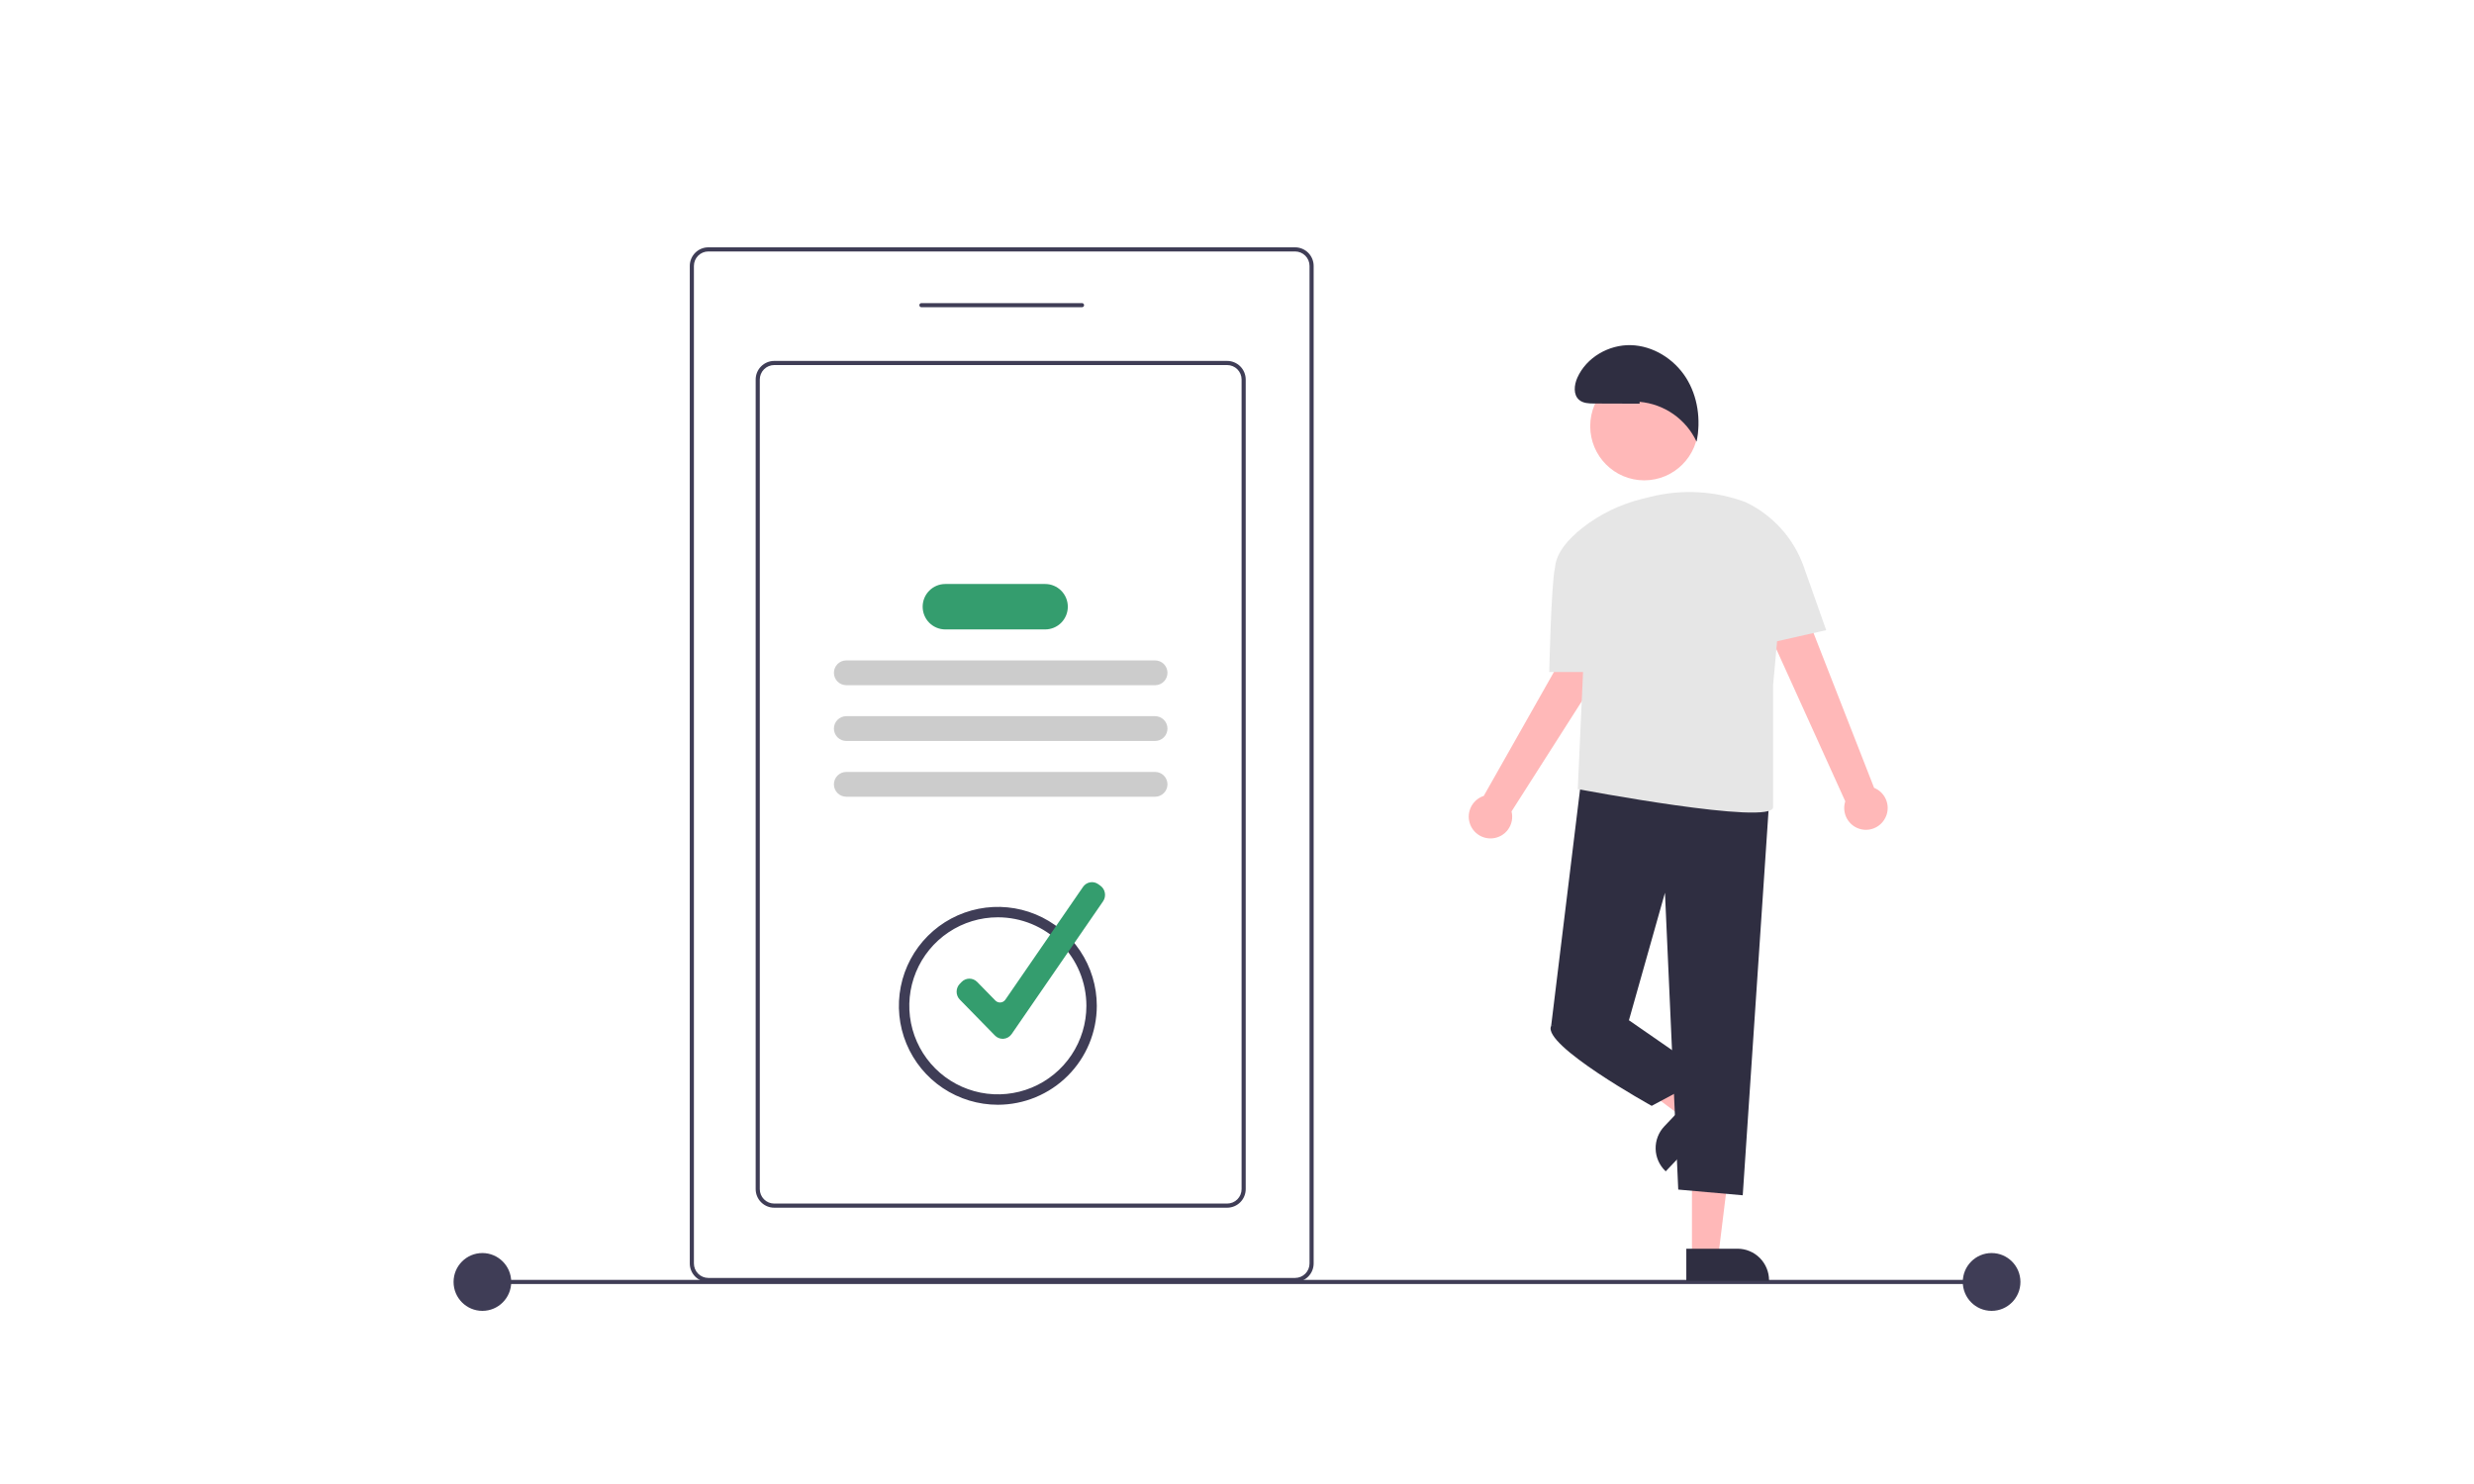 <svg width="300" height="180" viewBox="0 0 300 180" fill="none" xmlns="http://www.w3.org/2000/svg">
    <rect width="300" height="180" fill="white"/>
    <g clip-path="url(#clip0_3482_218477)">
        <path d="M240.007 155.242H58.384V155.743H240.007V155.242Z" fill="#3F3D56"/>
        <path d="M58.495 159C60.426 159 61.991 157.43 61.991 155.493C61.991 153.556 60.426 151.986 58.495 151.986C56.565 151.986 55 153.556 55 155.493C55 157.43 56.565 159 58.495 159Z"
              fill="#3F3D56"/>
        <path d="M241.505 159C243.435 159 245 157.43 245 155.493C245 153.556 243.435 151.986 241.505 151.986C239.574 151.986 238.009 153.556 238.009 155.493C238.009 157.43 239.574 159 241.505 159Z"
              fill="#3F3D56"/>
        <path d="M157.048 155.506H85.891C85.296 155.505 84.724 155.267 84.303 154.845C83.882 154.422 83.645 153.849 83.644 153.251V32.255C83.645 31.657 83.882 31.084 84.303 30.661C84.724 30.238 85.296 30.001 85.891 30H157.048C157.643 30.001 158.215 30.238 158.636 30.661C159.057 31.084 159.294 31.657 159.295 32.255V153.251C159.294 153.849 159.057 154.422 158.636 154.845C158.215 155.267 157.643 155.505 157.048 155.506ZM85.891 30.501C85.428 30.502 84.984 30.686 84.656 31.015C84.329 31.344 84.144 31.79 84.144 32.255V153.251C84.144 153.716 84.329 154.162 84.656 154.491C84.984 154.819 85.428 155.004 85.891 155.005H157.048C157.511 155.004 157.955 154.819 158.283 154.491C158.611 154.162 158.795 153.716 158.795 153.251V32.255C158.795 31.79 158.611 31.344 158.283 31.015C157.955 30.686 157.511 30.502 157.048 30.501H85.891Z"
              fill="#3F3D56"/>
        <path d="M131.207 37.265H111.732C111.666 37.265 111.603 37.238 111.556 37.191C111.509 37.144 111.483 37.081 111.483 37.014C111.483 36.948 111.509 36.884 111.556 36.837C111.603 36.79 111.666 36.764 111.732 36.764H131.207C131.273 36.764 131.336 36.79 131.383 36.837C131.43 36.884 131.456 36.948 131.456 37.014C131.456 37.081 131.43 37.144 131.383 37.191C131.336 37.238 131.273 37.265 131.207 37.265Z"
              fill="#3F3D56"/>
        <path d="M148.809 146.487H93.881C93.285 146.487 92.714 146.249 92.293 145.826C91.871 145.404 91.635 144.831 91.634 144.233V46.033C91.635 45.435 91.871 44.862 92.293 44.439C92.714 44.017 93.285 43.779 93.881 43.778H148.809C149.404 43.779 149.975 44.017 150.397 44.439C150.818 44.862 151.055 45.435 151.056 46.033V144.233C151.055 144.831 150.818 145.404 150.397 145.826C149.975 146.249 149.404 146.487 148.809 146.487ZM93.881 44.279C93.418 44.28 92.973 44.465 92.646 44.793C92.318 45.122 92.134 45.568 92.133 46.033V144.233C92.134 144.698 92.318 145.143 92.646 145.472C92.973 145.801 93.418 145.986 93.881 145.986H148.809C149.272 145.986 149.716 145.801 150.044 145.472C150.371 145.143 150.556 144.698 150.556 144.233V46.033C150.556 45.568 150.371 45.122 150.044 44.793C149.716 44.465 149.272 44.28 148.809 44.279H93.881Z"
              fill="#3F3D56"/>
        <path d="M140.07 83.11H102.619C102.222 83.11 101.841 82.952 101.56 82.67C101.279 82.388 101.121 82.006 101.121 81.607C101.121 81.208 101.279 80.826 101.56 80.544C101.841 80.262 102.222 80.104 102.619 80.104H140.07C140.467 80.104 140.848 80.262 141.129 80.544C141.41 80.826 141.568 81.208 141.568 81.607C141.568 82.006 141.41 82.388 141.129 82.67C140.848 82.952 140.467 83.11 140.07 83.11Z"
              fill="#CCCCCC"/>
        <path d="M140.07 89.874H102.619C102.222 89.874 101.841 89.715 101.56 89.434C101.279 89.152 101.121 88.769 101.121 88.371C101.121 87.972 101.279 87.59 101.56 87.308C101.841 87.026 102.222 86.868 102.619 86.868H140.07C140.467 86.868 140.848 87.026 141.129 87.308C141.41 87.59 141.568 87.972 141.568 88.371C141.568 88.769 141.41 89.152 141.129 89.434C140.848 89.715 140.467 89.874 140.07 89.874Z"
              fill="#CCCCCC"/>
        <path d="M140.07 96.638H102.619C102.222 96.638 101.841 96.479 101.56 96.198C101.279 95.916 101.121 95.533 101.121 95.135C101.121 94.736 101.279 94.354 101.56 94.072C101.841 93.79 102.222 93.632 102.619 93.632H140.07C140.467 93.632 140.848 93.79 141.129 94.072C141.41 94.354 141.568 94.736 141.568 95.135C141.568 95.533 141.41 95.916 141.129 96.198C140.848 96.479 140.467 96.638 140.07 96.638Z"
              fill="#CCCCCC"/>
        <path d="M126.738 76.346H114.628C113.9 76.346 113.201 76.056 112.686 75.539C112.171 75.023 111.882 74.322 111.882 73.591C111.882 72.86 112.171 72.159 112.686 71.642C113.201 71.126 113.9 70.835 114.628 70.835H126.738C127.467 70.835 128.165 71.126 128.68 71.642C129.195 72.159 129.485 72.86 129.485 73.591C129.485 74.322 129.195 75.023 128.68 75.539C128.165 76.056 127.467 76.346 126.738 76.346Z"
              fill="#349D6E"/>
        <path d="M121 134C118.627 134 116.307 133.296 114.333 131.978C112.36 130.659 110.822 128.785 109.913 126.592C109.005 124.399 108.768 121.987 109.231 119.659C109.694 117.331 110.836 115.193 112.515 113.515C114.193 111.836 116.331 110.694 118.659 110.231C120.987 109.768 123.399 110.005 125.592 110.913C127.785 111.822 129.659 113.36 130.978 115.333C132.296 117.307 133 119.627 133 122C132.996 125.182 131.731 128.232 129.481 130.481C127.232 132.731 124.181 133.996 121 134ZM121 111.263C118.876 111.263 116.801 111.893 115.035 113.073C113.269 114.252 111.893 115.929 111.08 117.891C110.268 119.853 110.055 122.012 110.469 124.095C110.884 126.177 111.906 128.091 113.408 129.592C114.909 131.094 116.823 132.116 118.905 132.531C120.988 132.945 123.147 132.732 125.109 131.92C127.071 131.107 128.748 129.731 129.927 127.965C131.107 126.199 131.737 124.124 131.737 122C131.737 120.59 131.459 119.194 130.92 117.891C130.38 116.589 129.589 115.405 128.592 114.408C127.595 113.411 126.411 112.62 125.109 112.08C123.806 111.541 122.41 111.263 121 111.263Z"
              fill="#3F3D56"/>
        <path d="M121.587 126C121.412 126 121.239 125.965 121.078 125.896C120.917 125.828 120.771 125.728 120.647 125.601L116.39 121.249C116.266 121.123 116.168 120.973 116.101 120.808C116.034 120.643 116 120.466 116 120.288C116 120.109 116.034 119.933 116.101 119.768C116.168 119.603 116.266 119.453 116.39 119.327L116.61 119.101C116.86 118.847 117.198 118.704 117.55 118.704C117.903 118.704 118.241 118.847 118.491 119.101L120.698 121.357C120.78 121.441 120.879 121.506 120.989 121.547C121.098 121.587 121.215 121.603 121.33 121.593C121.446 121.583 121.559 121.547 121.66 121.487C121.76 121.428 121.847 121.347 121.914 121.25L131.327 107.577C131.53 107.282 131.839 107.082 132.187 107.02C132.534 106.958 132.891 107.04 133.18 107.247L133.436 107.432C133.579 107.534 133.7 107.665 133.794 107.816C133.887 107.966 133.951 108.134 133.98 108.31C134.01 108.486 134.006 108.666 133.968 108.841C133.929 109.015 133.858 109.179 133.758 109.325L122.675 125.423C122.563 125.585 122.418 125.721 122.25 125.819C122.082 125.918 121.895 125.978 121.701 125.995C121.663 125.998 121.625 126 121.587 126Z"
              fill="#349D6E"/>
        <path d="M205.168 152.375H208.36L209.879 140.022H205.168V152.375Z" fill="#FFB8B8"/>
        <path d="M214.516 155.349H204.484V151.46H210.694C211.196 151.46 211.693 151.559 212.156 151.752C212.62 151.945 213.041 152.227 213.396 152.583C213.751 152.94 214.033 153.362 214.225 153.828C214.417 154.293 214.516 154.792 214.516 155.295V155.349Z"
              fill="#2F2E41"/>
        <path d="M206.29 133.233L204.088 135.552L194.126 128.135L197.375 124.712L206.29 133.233Z" fill="#FFB8B8"/>
        <path d="M201.818 136.616L206.101 132.105L208.908 134.787L201.988 142.075L201.949 142.038C201.215 141.337 200.789 140.371 200.765 139.355C200.74 138.338 201.119 137.353 201.818 136.616Z"
              fill="#2F2E41"/>
        <path d="M228.508 99.389C228.71 99.063 228.839 98.696 228.884 98.315C228.93 97.933 228.892 97.547 228.772 97.182C228.653 96.817 228.455 96.483 228.193 96.203C227.931 95.923 227.611 95.704 227.256 95.562L214.723 63.514L209.838 66.449L223.76 97.194C223.561 97.809 223.594 98.475 223.852 99.068C224.111 99.66 224.577 100.137 225.162 100.407C225.748 100.678 226.411 100.724 227.028 100.536C227.645 100.348 228.171 99.94 228.508 99.389Z"
              fill="#FFB8B8"/>
        <path d="M180.939 101.686C181.321 101.658 181.692 101.547 182.027 101.36C182.361 101.173 182.65 100.915 182.875 100.604C183.099 100.293 183.252 99.936 183.324 99.559C183.396 99.181 183.384 98.793 183.29 98.421L201.779 69.42L196.542 67.177L179.921 96.541C179.308 96.74 178.79 97.159 178.464 97.717C178.138 98.275 178.027 98.933 178.152 99.567C178.278 100.201 178.631 100.767 179.145 101.158C179.658 101.548 180.297 101.736 180.939 101.686Z"
              fill="#FFB8B8"/>
        <path d="M214.6 96.18L211.327 144.981L203.506 144.288L201.896 108.285L197.526 123.748L188.095 124.44L191.828 93.872L214.6 96.18Z"
              fill="#2F2E41"/>
        <path d="M196.146 121.44L197.526 123.748L207.187 130.441L200.286 134.133C200.286 134.133 186.945 126.748 188.095 124.44L196.146 121.44Z"
              fill="#2F2E41"/>
        <path d="M221.448 76.435L218.725 68.737C218.12 67.024 217.182 65.449 215.965 64.103C214.749 62.756 213.278 61.665 211.639 60.893C207.954 59.531 203.947 59.311 200.136 60.261C199.823 60.339 199.492 60.421 199.145 60.508C196.503 61.151 194.028 62.35 191.884 64.027C190.206 65.354 188.697 67.034 188.563 68.841C188.562 68.845 188.561 68.849 188.56 68.853C188.095 70.896 187.865 81.512 187.865 81.512H191.964L191.315 95.822L191.368 95.718C191.368 95.718 215.007 100.207 215.007 97.899V83.128L215.492 77.78L221.448 76.435Z"
              fill="#E6E6E6"/>
        <path d="M199.383 58.262C203.001 58.262 205.934 55.319 205.934 51.689C205.934 48.058 203.001 45.115 199.383 45.115C195.765 45.115 192.832 48.058 192.832 51.689C192.832 55.319 195.765 58.262 199.383 58.262Z"
              fill="#FFB8B8"/>
        <path d="M198.824 48.963L193.315 48.945C192.675 48.943 191.976 48.92 191.489 48.504C190.754 47.878 190.877 46.696 191.271 45.813C192.366 43.354 195.084 41.792 197.767 41.864C200.45 41.937 202.991 43.53 204.437 45.799C205.882 48.069 206.273 50.935 205.728 53.572C205.099 52.231 204.13 51.079 202.918 50.231C201.706 49.384 200.294 48.87 198.822 48.741L198.824 48.963Z"
              fill="#2F2E41"/>
    </g>
    <defs>
        <clipPath id="clip0_3482_218477">
            <rect width="190" height="129" fill="white" transform="translate(55 30)"/>
        </clipPath>
    </defs>
</svg>
